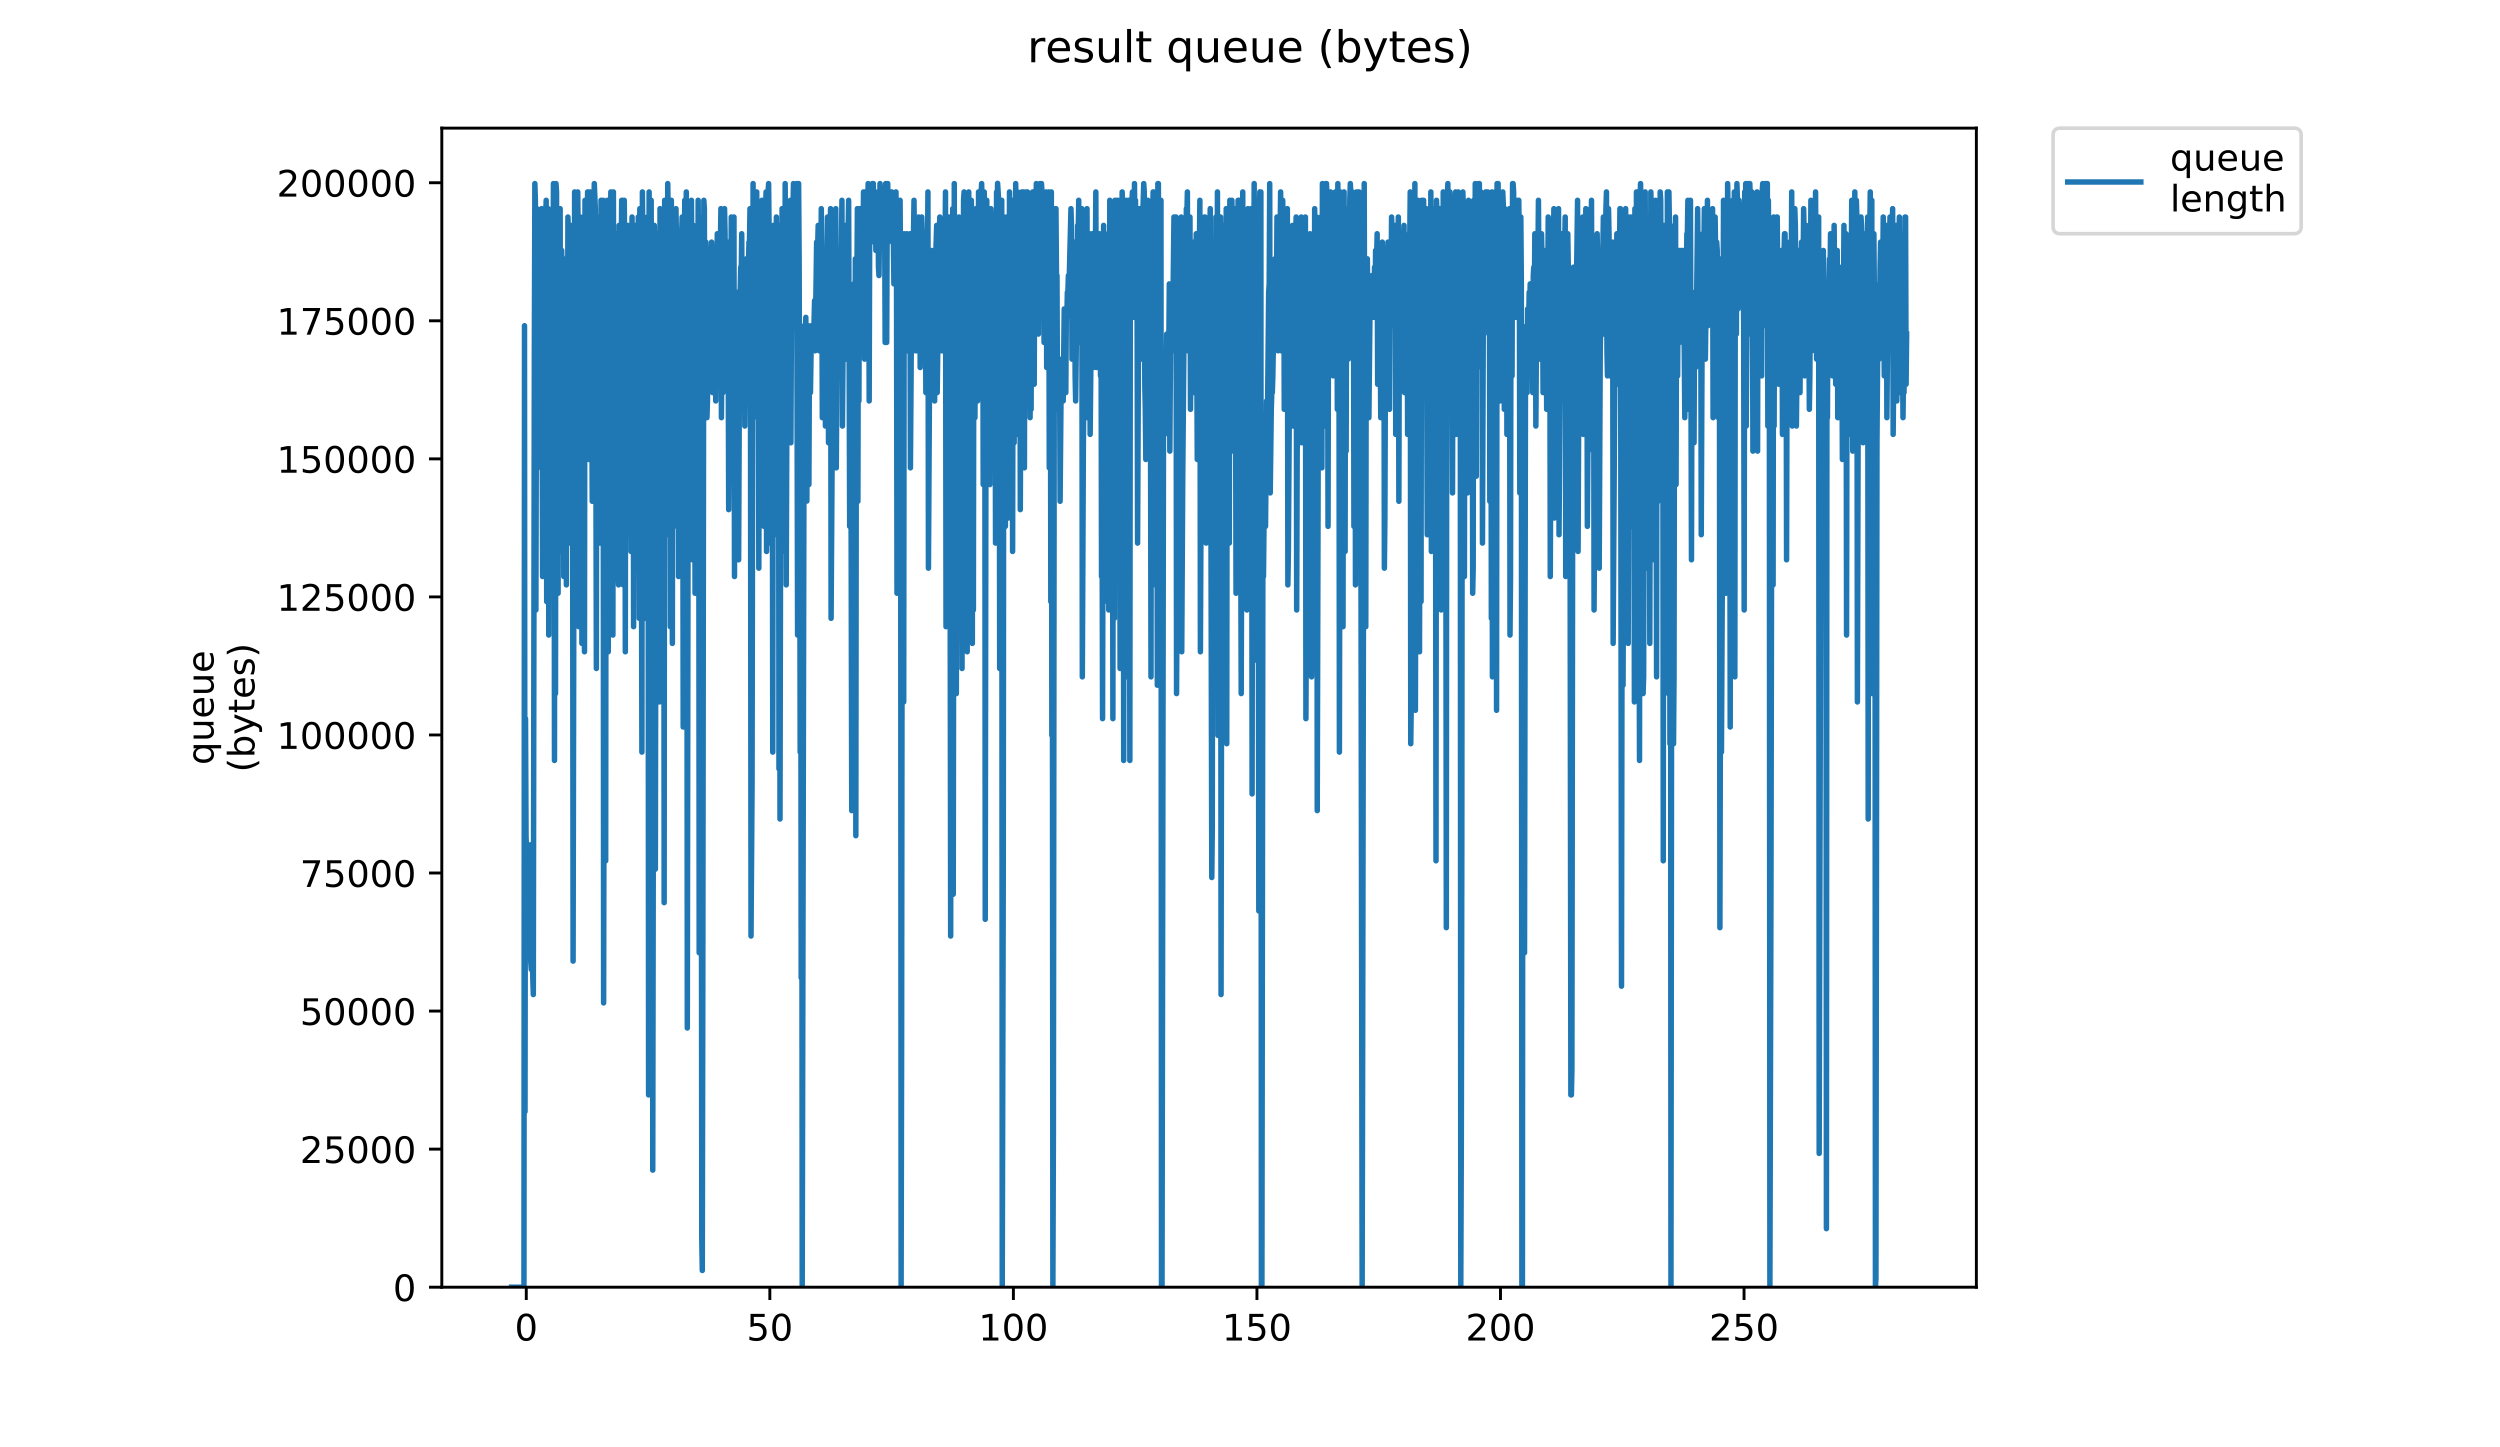 <?xml version="1.0" encoding="utf-8" standalone="no"?>
<!DOCTYPE svg PUBLIC "-//W3C//DTD SVG 1.1//EN"
  "http://www.w3.org/Graphics/SVG/1.1/DTD/svg11.dtd">
<!-- Created with matplotlib (https://matplotlib.org/) -->
<svg height="396pt" version="1.1" viewBox="0 0 684 396" width="684pt" xmlns="http://www.w3.org/2000/svg" xmlns:xlink="http://www.w3.org/1999/xlink">
 <defs>
  <style type="text/css">
*{stroke-linecap:butt;stroke-linejoin:round;}
  </style>
 </defs>
 <g id="figure_1">
  <g id="patch_1">
   <path d="M 0 396 
L 684 396 
L 684 0 
L 0 0 
z
" style="fill:#ffffff;"/>
  </g>
  <g id="axes_1">
   <g id="patch_2">
    <path d="M 120.879 352.174 
L 540.734 352.174 
L 540.734 35.062 
L 120.879 35.062 
z
" style="fill:#ffffff;"/>
   </g>
   <g id="matplotlib.axis_1">
    <g id="xtick_1">
     <g id="line2d_1">
      <defs>
       <path d="M 0 0 
L 0 3.5 
" id="m64ba82ba5f" style="stroke:#000000;stroke-width:0.8;"/>
      </defs>
      <g>
       <use style="stroke:#000000;stroke-width:0.8;" x="143.991" xlink:href="#m64ba82ba5f" y="352.174"/>
      </g>
     </g>
     <g id="text_1">
      <!-- 0 -->
      <defs>
       <path d="M 31.781 66.406 
Q 24.172 66.406 20.328 58.906 
Q 16.5 51.422 16.5 36.375 
Q 16.5 21.391 20.328 13.891 
Q 24.172 6.391 31.781 6.391 
Q 39.453 6.391 43.281 13.891 
Q 47.125 21.391 47.125 36.375 
Q 47.125 51.422 43.281 58.906 
Q 39.453 66.406 31.781 66.406 
z
M 31.781 74.219 
Q 44.047 74.219 50.516 64.516 
Q 56.984 54.828 56.984 36.375 
Q 56.984 17.969 50.516 8.266 
Q 44.047 -1.422 31.781 -1.422 
Q 19.531 -1.422 13.062 8.266 
Q 6.594 17.969 6.594 36.375 
Q 6.594 54.828 13.062 64.516 
Q 19.531 74.219 31.781 74.219 
z
" id="DejaVuSans-48"/>
      </defs>
      <g transform="translate(140.81 366.773)scale(0.1 -0.1)">
       <use xlink:href="#DejaVuSans-48"/>
      </g>
     </g>
    </g>
    <g id="xtick_2">
     <g id="line2d_2">
      <g>
       <use style="stroke:#000000;stroke-width:0.8;" x="210.627" xlink:href="#m64ba82ba5f" y="352.174"/>
      </g>
     </g>
     <g id="text_2">
      <!-- 50 -->
      <defs>
       <path d="M 10.797 72.906 
L 49.516 72.906 
L 49.516 64.594 
L 19.828 64.594 
L 19.828 46.734 
Q 21.969 47.469 24.109 47.828 
Q 26.266 48.188 28.422 48.188 
Q 40.625 48.188 47.75 41.5 
Q 54.891 34.812 54.891 23.391 
Q 54.891 11.625 47.562 5.094 
Q 40.234 -1.422 26.906 -1.422 
Q 22.312 -1.422 17.547 -0.641 
Q 12.797 0.141 7.719 1.703 
L 7.719 11.625 
Q 12.109 9.234 16.797 8.062 
Q 21.484 6.891 26.703 6.891 
Q 35.156 6.891 40.078 11.328 
Q 45.016 15.766 45.016 23.391 
Q 45.016 31 40.078 35.438 
Q 35.156 39.891 26.703 39.891 
Q 22.75 39.891 18.812 39.016 
Q 14.891 38.141 10.797 36.281 
z
" id="DejaVuSans-53"/>
      </defs>
      <g transform="translate(204.265 366.773)scale(0.1 -0.1)">
       <use xlink:href="#DejaVuSans-53"/>
       <use x="63.623" xlink:href="#DejaVuSans-48"/>
      </g>
     </g>
    </g>
    <g id="xtick_3">
     <g id="line2d_3">
      <g>
       <use style="stroke:#000000;stroke-width:0.8;" x="277.263" xlink:href="#m64ba82ba5f" y="352.174"/>
      </g>
     </g>
     <g id="text_3">
      <!-- 100 -->
      <defs>
       <path d="M 12.406 8.297 
L 28.516 8.297 
L 28.516 63.922 
L 10.984 60.406 
L 10.984 69.391 
L 28.422 72.906 
L 38.281 72.906 
L 38.281 8.297 
L 54.391 8.297 
L 54.391 0 
L 12.406 0 
z
" id="DejaVuSans-49"/>
      </defs>
      <g transform="translate(267.719 366.773)scale(0.1 -0.1)">
       <use xlink:href="#DejaVuSans-49"/>
       <use x="63.623" xlink:href="#DejaVuSans-48"/>
       <use x="127.246" xlink:href="#DejaVuSans-48"/>
      </g>
     </g>
    </g>
    <g id="xtick_4">
     <g id="line2d_4">
      <g>
       <use style="stroke:#000000;stroke-width:0.8;" x="343.898" xlink:href="#m64ba82ba5f" y="352.174"/>
      </g>
     </g>
     <g id="text_4">
      <!-- 150 -->
      <g transform="translate(334.355 366.773)scale(0.1 -0.1)">
       <use xlink:href="#DejaVuSans-49"/>
       <use x="63.623" xlink:href="#DejaVuSans-53"/>
       <use x="127.246" xlink:href="#DejaVuSans-48"/>
      </g>
     </g>
    </g>
    <g id="xtick_5">
     <g id="line2d_5">
      <g>
       <use style="stroke:#000000;stroke-width:0.8;" x="410.534" xlink:href="#m64ba82ba5f" y="352.174"/>
      </g>
     </g>
     <g id="text_5">
      <!-- 200 -->
      <defs>
       <path d="M 19.188 8.297 
L 53.609 8.297 
L 53.609 0 
L 7.328 0 
L 7.328 8.297 
Q 12.938 14.109 22.625 23.891 
Q 32.328 33.688 34.812 36.531 
Q 39.547 41.844 41.422 45.531 
Q 43.312 49.219 43.312 52.781 
Q 43.312 58.594 39.234 62.25 
Q 35.156 65.922 28.609 65.922 
Q 23.969 65.922 18.812 64.312 
Q 13.672 62.703 7.812 59.422 
L 7.812 69.391 
Q 13.766 71.781 18.938 73 
Q 24.125 74.219 28.422 74.219 
Q 39.75 74.219 46.484 68.547 
Q 53.219 62.891 53.219 53.422 
Q 53.219 48.922 51.531 44.891 
Q 49.859 40.875 45.406 35.406 
Q 44.188 33.984 37.641 27.219 
Q 31.109 20.453 19.188 8.297 
z
" id="DejaVuSans-50"/>
      </defs>
      <g transform="translate(400.99 366.773)scale(0.1 -0.1)">
       <use xlink:href="#DejaVuSans-50"/>
       <use x="63.623" xlink:href="#DejaVuSans-48"/>
       <use x="127.246" xlink:href="#DejaVuSans-48"/>
      </g>
     </g>
    </g>
    <g id="xtick_6">
     <g id="line2d_6">
      <g>
       <use style="stroke:#000000;stroke-width:0.8;" x="477.17" xlink:href="#m64ba82ba5f" y="352.174"/>
      </g>
     </g>
     <g id="text_6">
      <!-- 250 -->
      <g transform="translate(467.626 366.773)scale(0.1 -0.1)">
       <use xlink:href="#DejaVuSans-50"/>
       <use x="63.623" xlink:href="#DejaVuSans-53"/>
       <use x="127.246" xlink:href="#DejaVuSans-48"/>
      </g>
     </g>
    </g>
   </g>
   <g id="matplotlib.axis_2">
    <g id="ytick_1">
     <g id="line2d_7">
      <defs>
       <path d="M 0 0 
L -3.5 0 
" id="m7e429190d4" style="stroke:#000000;stroke-width:0.8;"/>
      </defs>
      <g>
       <use style="stroke:#000000;stroke-width:0.8;" x="120.879" xlink:href="#m7e429190d4" y="352.174"/>
      </g>
     </g>
     <g id="text_7">
      <!-- 0 -->
      <g transform="translate(107.516 355.973)scale(0.1 -0.1)">
       <use xlink:href="#DejaVuSans-48"/>
      </g>
     </g>
    </g>
    <g id="ytick_2">
     <g id="line2d_8">
      <g>
       <use style="stroke:#000000;stroke-width:0.8;" x="120.879" xlink:href="#m7e429190d4" y="314.402"/>
      </g>
     </g>
     <g id="text_8">
      <!-- 25000 -->
      <g transform="translate(82.066 318.201)scale(0.1 -0.1)">
       <use xlink:href="#DejaVuSans-50"/>
       <use x="63.623" xlink:href="#DejaVuSans-53"/>
       <use x="127.246" xlink:href="#DejaVuSans-48"/>
       <use x="190.869" xlink:href="#DejaVuSans-48"/>
       <use x="254.492" xlink:href="#DejaVuSans-48"/>
      </g>
     </g>
    </g>
    <g id="ytick_3">
     <g id="line2d_9">
      <g>
       <use style="stroke:#000000;stroke-width:0.8;" x="120.879" xlink:href="#m7e429190d4" y="276.63"/>
      </g>
     </g>
     <g id="text_9">
      <!-- 50000 -->
      <g transform="translate(82.066 280.429)scale(0.1 -0.1)">
       <use xlink:href="#DejaVuSans-53"/>
       <use x="63.623" xlink:href="#DejaVuSans-48"/>
       <use x="127.246" xlink:href="#DejaVuSans-48"/>
       <use x="190.869" xlink:href="#DejaVuSans-48"/>
       <use x="254.492" xlink:href="#DejaVuSans-48"/>
      </g>
     </g>
    </g>
    <g id="ytick_4">
     <g id="line2d_10">
      <g>
       <use style="stroke:#000000;stroke-width:0.8;" x="120.879" xlink:href="#m7e429190d4" y="238.858"/>
      </g>
     </g>
     <g id="text_10">
      <!-- 75000 -->
      <defs>
       <path d="M 8.203 72.906 
L 55.078 72.906 
L 55.078 68.703 
L 28.609 0 
L 18.312 0 
L 43.219 64.594 
L 8.203 64.594 
z
" id="DejaVuSans-55"/>
      </defs>
      <g transform="translate(82.066 242.657)scale(0.1 -0.1)">
       <use xlink:href="#DejaVuSans-55"/>
       <use x="63.623" xlink:href="#DejaVuSans-53"/>
       <use x="127.246" xlink:href="#DejaVuSans-48"/>
       <use x="190.869" xlink:href="#DejaVuSans-48"/>
       <use x="254.492" xlink:href="#DejaVuSans-48"/>
      </g>
     </g>
    </g>
    <g id="ytick_5">
     <g id="line2d_11">
      <g>
       <use style="stroke:#000000;stroke-width:0.8;" x="120.879" xlink:href="#m7e429190d4" y="201.086"/>
      </g>
     </g>
     <g id="text_11">
      <!-- 100000 -->
      <g transform="translate(75.704 204.885)scale(0.1 -0.1)">
       <use xlink:href="#DejaVuSans-49"/>
       <use x="63.623" xlink:href="#DejaVuSans-48"/>
       <use x="127.246" xlink:href="#DejaVuSans-48"/>
       <use x="190.869" xlink:href="#DejaVuSans-48"/>
       <use x="254.492" xlink:href="#DejaVuSans-48"/>
       <use x="318.115" xlink:href="#DejaVuSans-48"/>
      </g>
     </g>
    </g>
    <g id="ytick_6">
     <g id="line2d_12">
      <g>
       <use style="stroke:#000000;stroke-width:0.8;" x="120.879" xlink:href="#m7e429190d4" y="163.313"/>
      </g>
     </g>
     <g id="text_12">
      <!-- 125000 -->
      <g transform="translate(75.704 167.113)scale(0.1 -0.1)">
       <use xlink:href="#DejaVuSans-49"/>
       <use x="63.623" xlink:href="#DejaVuSans-50"/>
       <use x="127.246" xlink:href="#DejaVuSans-53"/>
       <use x="190.869" xlink:href="#DejaVuSans-48"/>
       <use x="254.492" xlink:href="#DejaVuSans-48"/>
       <use x="318.115" xlink:href="#DejaVuSans-48"/>
      </g>
     </g>
    </g>
    <g id="ytick_7">
     <g id="line2d_13">
      <g>
       <use style="stroke:#000000;stroke-width:0.8;" x="120.879" xlink:href="#m7e429190d4" y="125.541"/>
      </g>
     </g>
     <g id="text_13">
      <!-- 150000 -->
      <g transform="translate(75.704 129.34)scale(0.1 -0.1)">
       <use xlink:href="#DejaVuSans-49"/>
       <use x="63.623" xlink:href="#DejaVuSans-53"/>
       <use x="127.246" xlink:href="#DejaVuSans-48"/>
       <use x="190.869" xlink:href="#DejaVuSans-48"/>
       <use x="254.492" xlink:href="#DejaVuSans-48"/>
       <use x="318.115" xlink:href="#DejaVuSans-48"/>
      </g>
     </g>
    </g>
    <g id="ytick_8">
     <g id="line2d_14">
      <g>
       <use style="stroke:#000000;stroke-width:0.8;" x="120.879" xlink:href="#m7e429190d4" y="87.769"/>
      </g>
     </g>
     <g id="text_14">
      <!-- 175000 -->
      <g transform="translate(75.704 91.568)scale(0.1 -0.1)">
       <use xlink:href="#DejaVuSans-49"/>
       <use x="63.623" xlink:href="#DejaVuSans-55"/>
       <use x="127.246" xlink:href="#DejaVuSans-53"/>
       <use x="190.869" xlink:href="#DejaVuSans-48"/>
       <use x="254.492" xlink:href="#DejaVuSans-48"/>
       <use x="318.115" xlink:href="#DejaVuSans-48"/>
      </g>
     </g>
    </g>
    <g id="ytick_9">
     <g id="line2d_15">
      <g>
       <use style="stroke:#000000;stroke-width:0.8;" x="120.879" xlink:href="#m7e429190d4" y="49.997"/>
      </g>
     </g>
     <g id="text_15">
      <!-- 200000 -->
      <g transform="translate(75.704 53.796)scale(0.1 -0.1)">
       <use xlink:href="#DejaVuSans-50"/>
       <use x="63.623" xlink:href="#DejaVuSans-48"/>
       <use x="127.246" xlink:href="#DejaVuSans-48"/>
       <use x="190.869" xlink:href="#DejaVuSans-48"/>
       <use x="254.492" xlink:href="#DejaVuSans-48"/>
       <use x="318.115" xlink:href="#DejaVuSans-48"/>
      </g>
     </g>
    </g>
    <g id="text_16">
     <!-- queue -->
     <defs>
      <path d="M 14.797 27.297 
Q 14.797 17.391 18.875 11.75 
Q 22.953 6.109 30.078 6.109 
Q 37.203 6.109 41.297 11.75 
Q 45.406 17.391 45.406 27.297 
Q 45.406 37.203 41.297 42.844 
Q 37.203 48.484 30.078 48.484 
Q 22.953 48.484 18.875 42.844 
Q 14.797 37.203 14.797 27.297 
z
M 45.406 8.203 
Q 42.578 3.328 38.25 0.953 
Q 33.938 -1.422 27.875 -1.422 
Q 17.969 -1.422 11.734 6.484 
Q 5.516 14.406 5.516 27.297 
Q 5.516 40.188 11.734 48.094 
Q 17.969 56 27.875 56 
Q 33.938 56 38.25 53.625 
Q 42.578 51.266 45.406 46.391 
L 45.406 54.688 
L 54.391 54.688 
L 54.391 -20.797 
L 45.406 -20.797 
z
" id="DejaVuSans-113"/>
      <path d="M 8.5 21.578 
L 8.5 54.688 
L 17.484 54.688 
L 17.484 21.922 
Q 17.484 14.156 20.5 10.266 
Q 23.531 6.391 29.594 6.391 
Q 36.859 6.391 41.078 11.031 
Q 45.312 15.672 45.312 23.688 
L 45.312 54.688 
L 54.297 54.688 
L 54.297 0 
L 45.312 0 
L 45.312 8.406 
Q 42.047 3.422 37.719 1 
Q 33.406 -1.422 27.688 -1.422 
Q 18.266 -1.422 13.375 4.438 
Q 8.5 10.297 8.5 21.578 
z
M 31.109 56 
z
" id="DejaVuSans-117"/>
      <path d="M 56.203 29.594 
L 56.203 25.203 
L 14.891 25.203 
Q 15.484 15.922 20.484 11.062 
Q 25.484 6.203 34.422 6.203 
Q 39.594 6.203 44.453 7.469 
Q 49.312 8.734 54.109 11.281 
L 54.109 2.781 
Q 49.266 0.734 44.188 -0.344 
Q 39.109 -1.422 33.891 -1.422 
Q 20.797 -1.422 13.156 6.188 
Q 5.516 13.812 5.516 26.812 
Q 5.516 40.234 12.766 48.109 
Q 20.016 56 32.328 56 
Q 43.359 56 49.781 48.891 
Q 56.203 41.797 56.203 29.594 
z
M 47.219 32.234 
Q 47.125 39.594 43.094 43.984 
Q 39.062 48.391 32.422 48.391 
Q 24.906 48.391 20.391 44.141 
Q 15.875 39.891 15.188 32.172 
z
" id="DejaVuSans-101"/>
     </defs>
     <g transform="translate(58.426 209.283)rotate(-90)scale(0.1 -0.1)">
      <use xlink:href="#DejaVuSans-113"/>
      <use x="63.477" xlink:href="#DejaVuSans-117"/>
      <use x="126.855" xlink:href="#DejaVuSans-101"/>
      <use x="188.379" xlink:href="#DejaVuSans-117"/>
      <use x="251.758" xlink:href="#DejaVuSans-101"/>
     </g>
     <!-- (bytes) -->
     <defs>
      <path d="M 31 75.875 
Q 24.469 64.656 21.281 53.656 
Q 18.109 42.672 18.109 31.391 
Q 18.109 20.125 21.312 9.062 
Q 24.516 -2 31 -13.188 
L 23.188 -13.188 
Q 15.875 -1.703 12.234 9.375 
Q 8.594 20.453 8.594 31.391 
Q 8.594 42.281 12.203 53.312 
Q 15.828 64.359 23.188 75.875 
z
" id="DejaVuSans-40"/>
      <path d="M 48.688 27.297 
Q 48.688 37.203 44.609 42.844 
Q 40.531 48.484 33.406 48.484 
Q 26.266 48.484 22.188 42.844 
Q 18.109 37.203 18.109 27.297 
Q 18.109 17.391 22.188 11.75 
Q 26.266 6.109 33.406 6.109 
Q 40.531 6.109 44.609 11.75 
Q 48.688 17.391 48.688 27.297 
z
M 18.109 46.391 
Q 20.953 51.266 25.266 53.625 
Q 29.594 56 35.594 56 
Q 45.562 56 51.781 48.094 
Q 58.016 40.188 58.016 27.297 
Q 58.016 14.406 51.781 6.484 
Q 45.562 -1.422 35.594 -1.422 
Q 29.594 -1.422 25.266 0.953 
Q 20.953 3.328 18.109 8.203 
L 18.109 0 
L 9.078 0 
L 9.078 75.984 
L 18.109 75.984 
z
" id="DejaVuSans-98"/>
      <path d="M 32.172 -5.078 
Q 28.375 -14.844 24.75 -17.812 
Q 21.141 -20.797 15.094 -20.797 
L 7.906 -20.797 
L 7.906 -13.281 
L 13.188 -13.281 
Q 16.891 -13.281 18.938 -11.516 
Q 21 -9.766 23.484 -3.219 
L 25.094 0.875 
L 2.984 54.688 
L 12.5 54.688 
L 29.594 11.922 
L 46.688 54.688 
L 56.203 54.688 
z
" id="DejaVuSans-121"/>
      <path d="M 18.312 70.219 
L 18.312 54.688 
L 36.812 54.688 
L 36.812 47.703 
L 18.312 47.703 
L 18.312 18.016 
Q 18.312 11.328 20.141 9.422 
Q 21.969 7.516 27.594 7.516 
L 36.812 7.516 
L 36.812 0 
L 27.594 0 
Q 17.188 0 13.234 3.875 
Q 9.281 7.766 9.281 18.016 
L 9.281 47.703 
L 2.688 47.703 
L 2.688 54.688 
L 9.281 54.688 
L 9.281 70.219 
z
" id="DejaVuSans-116"/>
      <path d="M 44.281 53.078 
L 44.281 44.578 
Q 40.484 46.531 36.375 47.5 
Q 32.281 48.484 27.875 48.484 
Q 21.188 48.484 17.844 46.438 
Q 14.5 44.391 14.5 40.281 
Q 14.5 37.156 16.891 35.375 
Q 19.281 33.594 26.516 31.984 
L 29.594 31.297 
Q 39.156 29.25 43.188 25.516 
Q 47.219 21.781 47.219 15.094 
Q 47.219 7.469 41.188 3.016 
Q 35.156 -1.422 24.609 -1.422 
Q 20.219 -1.422 15.453 -0.562 
Q 10.688 0.297 5.422 2 
L 5.422 11.281 
Q 10.406 8.688 15.234 7.391 
Q 20.062 6.109 24.812 6.109 
Q 31.156 6.109 34.562 8.281 
Q 37.984 10.453 37.984 14.406 
Q 37.984 18.062 35.516 20.016 
Q 33.062 21.969 24.703 23.781 
L 21.578 24.516 
Q 13.234 26.266 9.516 29.906 
Q 5.812 33.547 5.812 39.891 
Q 5.812 47.609 11.281 51.797 
Q 16.75 56 26.812 56 
Q 31.781 56 36.172 55.266 
Q 40.578 54.547 44.281 53.078 
z
" id="DejaVuSans-115"/>
      <path d="M 8.016 75.875 
L 15.828 75.875 
Q 23.141 64.359 26.781 53.312 
Q 30.422 42.281 30.422 31.391 
Q 30.422 20.453 26.781 9.375 
Q 23.141 -1.703 15.828 -13.188 
L 8.016 -13.188 
Q 14.5 -2 17.703 9.062 
Q 20.906 20.125 20.906 31.391 
Q 20.906 42.672 17.703 53.656 
Q 14.5 64.656 8.016 75.875 
z
" id="DejaVuSans-41"/>
     </defs>
     <g transform="translate(69.624 211.295)rotate(-90)scale(0.1 -0.1)">
      <use xlink:href="#DejaVuSans-40"/>
      <use x="39.014" xlink:href="#DejaVuSans-98"/>
      <use x="102.49" xlink:href="#DejaVuSans-121"/>
      <use x="161.67" xlink:href="#DejaVuSans-116"/>
      <use x="200.879" xlink:href="#DejaVuSans-101"/>
      <use x="262.402" xlink:href="#DejaVuSans-115"/>
      <use x="314.502" xlink:href="#DejaVuSans-41"/>
     </g>
    </g>
   </g>
   <g id="line2d_16">
    <path clip-path="url(#p9afe43c129)" d="M 139.963 352.174 
L 143.356 352.174 
L 143.503 89.114 
L 143.643 304.137 
L 143.783 196.625 
L 143.924 228.65 
L 144.064 233.225 
L 144.205 233.225 
L 144.347 230.938 
L 144.786 242.375 
L 144.926 240.088 
L 145.067 246.968 
L 145.207 262.962 
L 145.348 265.25 
L 145.49 262.962 
L 145.63 230.938 
L 145.771 267.537 
L 145.915 272.112 
L 146.196 95.976 
L 146.337 50.227 
L 146.476 54.801 
L 146.616 166.888 
L 146.898 57.089 
L 147.04 128.001 
L 147.323 89.114 
L 147.464 70.814 
L 147.605 73.101 
L 147.745 118.851 
L 147.887 95.976 
L 148.029 116.563 
L 148.17 57.089 
L 148.452 157.738 
L 148.733 59.376 
L 148.873 70.814 
L 149.013 141.726 
L 149.294 59.376 
L 149.434 54.801 
L 149.575 164.601 
L 149.857 77.676 
L 149.997 57.089 
L 150.138 173.751 
L 150.279 93.689 
L 150.419 91.401 
L 150.56 59.376 
L 150.988 134.863 
L 151.423 50.227 
L 151.564 57.089 
L 151.704 208.063 
L 151.844 68.526 
L 151.985 189.763 
L 152.125 50.227 
L 152.268 52.514 
L 152.411 130.288 
L 152.551 59.376 
L 152.692 162.313 
L 152.834 77.676 
L 152.975 61.664 
L 153.115 150.876 
L 153.256 57.089 
L 153.397 137.151 
L 153.679 68.526 
L 153.826 77.676 
L 153.967 118.851 
L 154.106 77.676 
L 154.247 157.738 
L 154.388 84.518 
L 154.529 105.126 
L 154.674 93.689 
L 154.818 70.814 
L 154.959 160.026 
L 155.1 73.101 
L 155.24 116.563 
L 155.38 59.376 
L 155.521 63.951 
L 155.664 141.726 
L 155.806 63.951 
L 155.947 148.588 
L 156.235 89.114 
L 156.376 132.576 
L 156.517 61.664 
L 156.657 123.426 
L 156.797 262.962 
L 157.219 52.514 
L 157.36 144.013 
L 157.502 139.438 
L 157.646 75.389 
L 157.793 84.518 
L 157.933 100.551 
L 158.074 52.514 
L 158.214 68.526 
L 158.354 171.463 
L 158.494 75.389 
L 158.638 139.438 
L 158.778 59.376 
L 158.924 109.701 
L 159.068 118.851 
L 159.21 176.038 
L 159.351 77.676 
L 159.492 89.114 
L 159.633 59.376 
L 159.773 89.114 
L 159.914 178.326 
L 160.054 54.801 
L 160.195 54.801 
L 160.336 123.426 
L 160.481 100.551 
L 160.622 107.414 
L 160.762 52.514 
L 160.903 52.514 
L 161.043 125.713 
L 161.466 52.514 
L 161.608 95.976 
L 161.749 68.526 
L 162.034 137.151 
L 162.176 57.089 
L 162.318 52.514 
L 162.458 63.951 
L 162.598 50.227 
L 162.88 57.089 
L 163.166 182.9 
L 163.306 61.664 
L 163.447 61.664 
L 163.589 59.376 
L 163.732 68.526 
L 163.872 123.426 
L 164.013 118.851 
L 164.157 148.588 
L 164.299 123.426 
L 164.442 54.801 
L 164.723 114.276 
L 164.865 63.951 
L 165.009 54.801 
L 165.149 274.4 
L 165.432 121.138 
L 165.713 235.513 
L 165.854 70.814 
L 165.994 162.313 
L 166.135 54.801 
L 166.277 86.826 
L 166.417 178.326 
L 166.558 73.101 
L 166.698 98.264 
L 167.124 52.514 
L 167.264 150.876 
L 167.404 63.951 
L 167.545 54.801 
L 167.687 173.751 
L 167.827 52.514 
L 167.973 123.426 
L 168.115 68.526 
L 168.396 84.518 
L 168.536 63.951 
L 168.817 107.414 
L 168.958 66.239 
L 169.099 155.451 
L 169.24 160.026 
L 169.384 61.664 
L 169.524 89.114 
L 169.669 77.676 
L 169.809 84.518 
L 170.095 54.801 
L 170.236 68.526 
L 170.379 54.801 
L 170.52 160.026 
L 170.66 61.664 
L 170.803 54.801 
L 170.945 77.676 
L 171.087 178.326 
L 171.229 61.664 
L 171.512 95.976 
L 171.652 89.114 
L 171.795 61.664 
L 172.22 146.301 
L 172.362 82.251 
L 172.503 82.251 
L 172.646 150.876 
L 172.786 128.001 
L 172.927 59.376 
L 173.068 114.276 
L 173.209 61.664 
L 173.351 171.463 
L 173.497 68.526 
L 173.639 77.676 
L 173.782 98.264 
L 173.924 61.664 
L 174.064 155.451 
L 174.204 68.526 
L 174.348 125.713 
L 174.491 111.989 
L 174.63 59.376 
L 174.913 169.176 
L 175.055 57.089 
L 175.197 157.738 
L 175.338 73.101 
L 175.621 205.775 
L 175.761 52.514 
L 175.902 70.814 
L 176.043 73.101 
L 176.185 59.376 
L 176.469 169.176 
L 176.751 66.239 
L 176.891 166.888 
L 177.173 59.376 
L 177.313 105.126 
L 177.454 299.571 
L 177.596 52.514 
L 177.737 134.863 
L 177.88 148.588 
L 178.162 54.801 
L 178.307 148.588 
L 178.45 66.239 
L 178.591 320.149 
L 179.016 61.664 
L 179.163 68.526 
L 179.305 237.8 
L 179.588 70.814 
L 179.729 63.951 
L 179.872 82.251 
L 180.013 121.138 
L 180.156 63.951 
L 180.296 105.126 
L 180.44 192.05 
L 180.581 57.089 
L 180.865 164.601 
L 181.147 63.951 
L 181.288 93.689 
L 181.429 59.376 
L 181.57 57.089 
L 181.711 246.968 
L 181.851 54.801 
L 181.993 66.239 
L 182.273 146.301 
L 182.413 134.863 
L 182.693 50.227 
L 182.834 59.376 
L 182.975 86.826 
L 183.115 54.801 
L 183.255 89.114 
L 183.395 171.463 
L 183.535 59.376 
L 183.676 54.801 
L 183.957 176.038 
L 184.097 61.664 
L 184.242 75.389 
L 184.383 125.713 
L 184.664 77.676 
L 184.805 91.401 
L 184.946 57.089 
L 185.086 66.239 
L 185.227 144.013 
L 185.511 66.239 
L 185.652 157.738 
L 185.793 68.526 
L 185.936 102.839 
L 186.076 70.814 
L 186.217 73.101 
L 186.357 150.876 
L 186.498 63.951 
L 186.638 59.376 
L 186.778 91.401 
L 186.918 198.913 
L 187.201 86.826 
L 187.341 54.801 
L 187.625 164.601 
L 187.765 52.514 
L 187.905 93.689 
L 188.047 281.262 
L 188.331 86.826 
L 188.475 93.689 
L 188.756 66.239 
L 189.038 66.239 
L 189.179 54.801 
L 189.319 75.389 
L 189.46 153.163 
L 189.601 77.676 
L 189.745 61.664 
L 189.887 89.114 
L 190.03 86.826 
L 190.17 162.313 
L 190.451 89.114 
L 190.591 93.689 
L 190.732 61.664 
L 190.872 137.151 
L 191.012 54.801 
L 191.154 75.389 
L 191.295 260.675 
L 191.435 59.376 
L 191.576 176.038 
L 191.717 139.438 
L 191.858 155.451 
L 192 338.449 
L 192.146 347.599 
L 192.288 269.825 
L 192.57 54.801 
L 192.711 57.089 
L 192.851 111.989 
L 192.993 70.814 
L 193.133 66.239 
L 193.273 79.964 
L 193.418 114.276 
L 193.558 109.701 
L 193.699 95.976 
L 193.84 93.689 
L 194.271 68.526 
L 194.412 75.389 
L 194.694 66.239 
L 194.836 73.101 
L 194.976 107.414 
L 195.117 75.389 
L 195.26 75.389 
L 195.402 73.101 
L 195.544 89.114 
L 195.685 79.964 
L 195.825 109.701 
L 196.25 63.951 
L 196.391 73.101 
L 196.532 66.239 
L 196.675 89.114 
L 196.815 86.826 
L 197.238 57.089 
L 197.379 114.276 
L 197.521 95.976 
L 197.807 107.414 
L 197.948 59.376 
L 198.093 75.389 
L 198.235 57.089 
L 198.375 63.951 
L 198.516 98.264 
L 198.799 70.814 
L 198.943 66.239 
L 199.086 66.239 
L 199.226 91.401 
L 199.368 139.438 
L 199.65 95.976 
L 199.936 84.518 
L 200.078 59.376 
L 200.375 93.689 
L 200.52 86.826 
L 200.812 59.376 
L 200.954 157.738 
L 201.097 102.839 
L 201.665 79.964 
L 201.807 91.401 
L 201.948 84.518 
L 202.088 153.163 
L 202.369 86.826 
L 202.651 73.101 
L 202.794 75.389 
L 202.934 63.951 
L 203.074 95.976 
L 203.221 77.676 
L 203.361 91.401 
L 203.501 73.101 
L 203.642 86.826 
L 203.784 116.563 
L 204.209 70.814 
L 204.491 95.976 
L 204.775 73.101 
L 204.916 66.239 
L 205.056 66.239 
L 205.198 57.089 
L 205.339 109.701 
L 205.48 256.1 
L 205.762 214.925 
L 206.044 50.227 
L 206.186 114.276 
L 206.33 59.376 
L 206.473 111.989 
L 206.755 77.676 
L 206.897 84.518 
L 207.038 52.514 
L 207.184 111.989 
L 207.325 61.664 
L 207.472 84.518 
L 207.613 155.451 
L 207.897 61.664 
L 208.038 107.414 
L 208.179 109.701 
L 208.321 116.563 
L 208.463 54.801 
L 208.605 98.264 
L 208.746 61.664 
L 208.887 57.089 
L 209.027 144.013 
L 209.308 66.239 
L 209.589 52.514 
L 209.73 150.876 
L 210.15 52.514 
L 210.29 50.227 
L 210.43 63.951 
L 210.712 148.588 
L 210.855 111.724 
L 210.996 134.863 
L 211.14 118.851 
L 211.281 84.518 
L 211.423 205.775 
L 211.565 61.664 
L 211.705 144.013 
L 211.848 77.676 
L 211.991 70.814 
L 212.133 86.826 
L 212.277 84.518 
L 212.419 59.376 
L 212.56 146.301 
L 212.844 111.989 
L 212.985 61.664 
L 213.126 210.35 
L 213.267 79.964 
L 213.409 224.075 
L 213.692 82.251 
L 213.834 141.726 
L 213.975 57.089 
L 214.115 111.989 
L 214.257 68.526 
L 214.398 61.664 
L 214.539 77.676 
L 214.68 150.876 
L 214.824 50.227 
L 214.965 82.251 
L 215.11 160.026 
L 215.392 86.826 
L 215.534 89.114 
L 215.677 84.518 
L 215.819 89.114 
L 215.961 66.239 
L 216.103 84.518 
L 216.245 54.801 
L 216.387 121.138 
L 216.671 57.089 
L 216.812 54.801 
L 216.955 57.089 
L 217.098 50.227 
L 217.238 57.089 
L 217.379 89.114 
L 217.52 54.801 
L 217.66 57.089 
L 217.941 50.227 
L 218.222 173.751 
L 218.363 132.512 
L 218.503 50.227 
L 218.643 70.814 
L 218.784 118.851 
L 218.925 205.775 
L 219.065 128.001 
L 219.205 267.537 
L 219.346 155.451 
L 219.486 352.174 
L 220.046 89.114 
L 220.187 116.563 
L 220.328 91.401 
L 220.469 86.826 
L 220.75 137.087 
L 220.891 102.839 
L 221.032 100.551 
L 221.172 89.114 
L 221.315 132.576 
L 221.455 98.264 
L 221.597 100.551 
L 221.738 107.414 
L 222.02 89.114 
L 222.303 89.114 
L 222.444 93.689 
L 222.585 93.689 
L 222.869 82.251 
L 223.01 95.976 
L 223.431 66.239 
L 223.572 73.101 
L 223.856 61.664 
L 224.139 95.976 
L 224.28 75.389 
L 224.42 93.689 
L 224.705 57.089 
L 224.846 70.814 
L 224.987 114.276 
L 225.268 84.518 
L 225.409 75.389 
L 225.549 84.518 
L 225.69 73.101 
L 225.834 116.563 
L 226.398 59.376 
L 226.54 70.814 
L 226.68 121.138 
L 226.962 77.676 
L 227.244 57.089 
L 227.386 169.176 
L 227.666 125.713 
L 228.089 77.676 
L 228.377 61.664 
L 228.52 70.814 
L 228.664 57.089 
L 228.806 128.001 
L 229.087 84.518 
L 229.228 84.518 
L 229.368 70.814 
L 229.509 68.526 
L 229.65 100.551 
L 230.073 77.676 
L 230.355 54.801 
L 230.495 116.563 
L 230.776 79.964 
L 230.917 79.964 
L 231.057 75.389 
L 231.2 61.664 
L 231.481 98.264 
L 232.187 54.801 
L 232.471 144.013 
L 232.611 84.518 
L 232.751 89.114 
L 233.031 221.788 
L 233.311 93.689 
L 233.454 137.151 
L 233.594 77.676 
L 233.737 130.288 
L 233.878 123.426 
L 234.017 70.814 
L 234.157 228.65 
L 234.297 100.551 
L 234.58 57.089 
L 234.72 137.151 
L 234.86 68.526 
L 235 109.701 
L 235.141 57.089 
L 235.421 82.251 
L 235.561 57.089 
L 235.701 57.089 
L 235.983 79.964 
L 236.263 52.514 
L 236.404 54.801 
L 236.544 98.264 
L 236.685 52.514 
L 236.965 68.526 
L 237.105 52.514 
L 237.245 63.951 
L 237.525 50.227 
L 237.665 52.514 
L 237.808 109.701 
L 237.95 61.664 
L 238.233 52.514 
L 238.373 66.239 
L 238.654 50.227 
L 238.797 63.951 
L 238.937 50.227 
L 239.078 59.376 
L 239.36 52.514 
L 239.643 68.526 
L 239.783 54.801 
L 240.065 59.376 
L 240.205 52.514 
L 240.346 73.101 
L 240.487 75.389 
L 240.769 50.227 
L 241.19 57.089 
L 241.331 54.801 
L 241.471 59.376 
L 241.612 57.089 
L 241.895 61.664 
L 242.035 59.376 
L 242.176 93.689 
L 242.316 50.227 
L 242.456 50.227 
L 242.598 93.689 
L 242.739 57.089 
L 242.883 50.227 
L 243.024 66.239 
L 243.166 52.514 
L 243.306 54.801 
L 243.447 63.951 
L 243.588 52.514 
L 243.728 61.664 
L 243.869 61.664 
L 244.01 52.514 
L 244.151 57.089 
L 244.291 54.801 
L 244.572 77.676 
L 244.854 54.801 
L 244.995 57.089 
L 245.135 52.514 
L 245.276 68.526 
L 245.417 162.313 
L 245.558 63.951 
L 245.701 54.801 
L 245.843 73.101 
L 245.983 114.276 
L 246.123 109.701 
L 246.264 54.801 
L 246.405 77.676 
L 246.546 352.174 
L 246.686 283.55 
L 246.827 148.588 
L 246.967 187.475 
L 247.11 144.013 
L 247.252 192.05 
L 247.392 63.951 
L 247.535 95.976 
L 247.676 66.239 
L 247.956 73.101 
L 248.098 63.951 
L 248.244 95.976 
L 248.385 86.826 
L 248.526 89.114 
L 248.948 63.951 
L 249.088 128.001 
L 249.369 89.114 
L 249.509 84.518 
L 249.65 70.814 
L 249.791 73.101 
L 250.071 54.801 
L 250.496 95.976 
L 250.638 75.389 
L 250.779 95.976 
L 250.92 82.251 
L 251.062 82.251 
L 251.343 59.376 
L 251.483 70.814 
L 251.623 66.239 
L 251.764 100.551 
L 251.905 84.518 
L 252.045 82.251 
L 252.187 59.376 
L 252.329 63.951 
L 252.47 63.951 
L 252.751 91.401 
L 252.892 86.826 
L 253.032 73.101 
L 253.173 77.676 
L 253.314 107.414 
L 253.455 79.964 
L 253.598 82.251 
L 253.739 73.101 
L 253.879 52.514 
L 254.02 155.451 
L 254.442 82.251 
L 254.583 82.251 
L 254.724 70.814 
L 254.865 68.526 
L 255.005 86.826 
L 255.145 86.826 
L 255.286 89.114 
L 255.426 77.676 
L 255.567 79.964 
L 255.708 109.701 
L 255.99 70.814 
L 256.273 61.664 
L 256.417 107.414 
L 256.988 63.951 
L 257.13 59.376 
L 257.271 82.251 
L 257.412 82.251 
L 257.553 95.976 
L 257.834 63.951 
L 257.975 95.976 
L 258.116 93.689 
L 258.4 70.814 
L 258.542 68.526 
L 258.686 52.514 
L 258.83 171.463 
L 259.113 111.989 
L 259.255 102.839 
L 259.679 59.376 
L 259.82 61.664 
L 260.103 256.1 
L 260.385 61.664 
L 260.527 166.888 
L 260.667 57.089 
L 260.808 244.663 
L 261.089 50.227 
L 261.229 173.751 
L 261.371 109.701 
L 261.511 100.551 
L 261.652 189.763 
L 261.934 79.964 
L 262.074 107.414 
L 262.214 66.239 
L 262.354 59.376 
L 262.496 162.313 
L 262.639 102.839 
L 262.784 107.414 
L 262.924 132.576 
L 263.065 93.689 
L 263.211 182.9 
L 263.351 59.376 
L 263.492 86.826 
L 263.634 54.801 
L 263.774 52.514 
L 263.914 70.814 
L 264.055 150.876 
L 264.196 93.689 
L 264.341 98.264 
L 264.483 75.389 
L 264.624 178.326 
L 264.764 102.839 
L 264.905 134.863 
L 265.045 52.514 
L 265.186 150.876 
L 265.327 121.138 
L 265.467 146.301 
L 265.607 128.001 
L 265.749 54.801 
L 265.891 61.664 
L 266.032 176.038 
L 266.172 63.951 
L 266.317 166.888 
L 266.461 63.951 
L 266.745 114.276 
L 267.027 57.089 
L 267.167 84.518 
L 267.308 89.114 
L 267.449 109.701 
L 267.589 105.126 
L 267.73 52.514 
L 267.87 52.514 
L 268.012 54.801 
L 268.153 54.801 
L 268.294 95.976 
L 268.439 52.514 
L 268.579 50.227 
L 268.719 57.089 
L 268.859 57.089 
L 268.999 132.576 
L 269.139 116.563 
L 269.279 52.514 
L 269.419 59.376 
L 269.56 251.525 
L 269.841 61.664 
L 269.982 54.801 
L 270.263 130.288 
L 270.403 59.376 
L 270.683 105.126 
L 270.824 132.576 
L 270.966 61.664 
L 271.106 57.089 
L 271.25 61.664 
L 271.391 75.389 
L 271.531 118.851 
L 271.672 59.376 
L 271.813 109.701 
L 272.094 59.376 
L 272.235 79.964 
L 272.377 148.588 
L 272.661 52.514 
L 272.803 57.089 
L 272.944 50.163 
L 273.228 54.801 
L 273.368 61.664 
L 273.511 182.9 
L 273.651 82.188 
L 273.934 54.801 
L 274.074 54.801 
L 274.215 352.174 
L 274.5 235.513 
L 274.641 59.376 
L 274.783 68.526 
L 274.93 89.114 
L 275.074 144.013 
L 275.356 59.376 
L 275.637 137.151 
L 275.777 125.713 
L 275.918 141.726 
L 276.201 52.514 
L 276.484 114.276 
L 276.907 54.801 
L 277.047 150.876 
L 277.189 75.389 
L 277.33 91.401 
L 277.47 121.138 
L 277.611 61.664 
L 277.752 89.114 
L 277.892 50.227 
L 278.032 89.114 
L 278.172 73.101 
L 278.313 118.851 
L 278.453 52.514 
L 278.593 54.801 
L 278.734 98.264 
L 278.874 86.826 
L 279.014 59.376 
L 279.154 139.438 
L 279.435 59.376 
L 279.576 52.514 
L 279.718 57.089 
L 279.858 52.514 
L 279.999 54.801 
L 280.14 52.514 
L 280.281 128.001 
L 280.421 57.089 
L 280.562 73.101 
L 280.703 70.814 
L 280.844 52.514 
L 280.985 73.101 
L 281.126 52.514 
L 281.408 68.526 
L 281.552 93.689 
L 281.692 89.114 
L 281.833 114.276 
L 281.973 54.801 
L 282.113 111.989 
L 282.254 63.951 
L 282.395 75.389 
L 282.535 52.514 
L 282.675 52.514 
L 282.819 98.264 
L 282.96 105.126 
L 283.102 66.239 
L 283.249 66.239 
L 283.539 50.227 
L 283.821 61.664 
L 283.962 59.376 
L 284.103 91.401 
L 284.244 54.801 
L 284.385 54.801 
L 284.525 50.227 
L 284.806 63.951 
L 284.947 50.227 
L 285.088 52.514 
L 285.229 73.101 
L 285.37 52.514 
L 285.513 66.239 
L 285.656 93.689 
L 286.089 54.801 
L 286.23 52.514 
L 286.37 100.551 
L 286.511 63.951 
L 286.792 98.264 
L 286.937 52.514 
L 287.08 128.001 
L 287.36 63.951 
L 287.501 164.601 
L 287.643 52.514 
L 287.784 201.2 
L 287.925 150.876 
L 288.066 352.174 
L 288.208 310.999 
L 288.489 59.376 
L 288.629 66.239 
L 288.77 57.089 
L 288.911 57.089 
L 289.052 75.389 
L 289.193 75.389 
L 289.335 111.989 
L 289.616 98.264 
L 289.758 107.414 
L 289.899 98.264 
L 290.042 137.151 
L 290.325 105.126 
L 290.607 100.551 
L 290.747 100.551 
L 290.89 109.701 
L 291.175 84.518 
L 291.32 93.689 
L 291.465 89.114 
L 291.606 107.414 
L 291.747 84.518 
L 291.888 86.826 
L 292.029 79.964 
L 292.17 79.964 
L 292.311 75.389 
L 292.452 79.964 
L 292.732 68.526 
L 293.014 57.089 
L 293.156 61.664 
L 293.299 98.264 
L 293.445 98.264 
L 293.732 70.814 
L 294.015 66.239 
L 294.155 102.839 
L 294.295 109.701 
L 294.855 61.664 
L 294.995 63.951 
L 295.136 54.801 
L 295.277 93.689 
L 295.417 91.401 
L 295.698 73.101 
L 295.841 86.826 
L 295.983 57.089 
L 296.124 185.188 
L 296.41 121.138 
L 296.973 68.526 
L 297.116 70.814 
L 297.258 66.239 
L 297.402 57.089 
L 297.542 114.276 
L 297.684 86.826 
L 297.827 82.251 
L 298.125 63.951 
L 298.265 118.851 
L 298.83 63.951 
L 298.973 66.239 
L 299.114 100.551 
L 299.256 98.264 
L 299.536 70.814 
L 299.678 73.101 
L 299.819 52.514 
L 299.961 100.551 
L 300.247 95.976 
L 300.533 66.239 
L 300.673 68.526 
L 300.814 63.951 
L 301.096 102.839 
L 301.236 79.964 
L 301.377 157.738 
L 301.518 134.863 
L 301.658 196.625 
L 301.947 61.664 
L 302.088 164.601 
L 302.368 73.101 
L 302.51 146.301 
L 302.651 128.001 
L 302.792 68.526 
L 302.935 68.526 
L 303.075 98.264 
L 303.216 63.951 
L 303.357 166.888 
L 303.639 54.801 
L 303.78 128.001 
L 304.062 95.976 
L 304.203 57.089 
L 304.344 95.976 
L 304.485 196.625 
L 304.625 57.089 
L 304.765 70.814 
L 304.906 169.176 
L 305.047 54.801 
L 305.188 82.251 
L 305.328 59.376 
L 305.469 54.801 
L 305.61 66.239 
L 305.752 157.738 
L 305.895 54.801 
L 306.036 61.664 
L 306.317 93.689 
L 306.457 182.9 
L 306.737 68.526 
L 306.88 91.401 
L 307.02 52.514 
L 307.161 57.089 
L 307.301 77.676 
L 307.442 208.063 
L 307.585 54.801 
L 307.725 61.664 
L 307.865 109.701 
L 308.145 54.801 
L 308.286 79.964 
L 308.426 185.188 
L 308.566 61.664 
L 308.706 59.376 
L 308.846 54.801 
L 308.986 95.976 
L 309.126 208.063 
L 309.267 66.239 
L 309.407 68.526 
L 309.55 79.964 
L 309.693 54.801 
L 309.833 52.514 
L 310.114 86.826 
L 310.254 79.964 
L 310.394 50.227 
L 310.534 68.526 
L 310.674 54.801 
L 310.815 86.826 
L 310.955 73.101 
L 311.099 79.964 
L 311.239 148.588 
L 311.659 57.089 
L 311.939 91.401 
L 312.079 57.089 
L 312.506 98.264 
L 312.647 59.376 
L 312.93 50.227 
L 313.072 52.514 
L 313.215 105.126 
L 313.355 111.989 
L 313.496 125.713 
L 313.777 54.801 
L 313.918 118.851 
L 314.059 54.801 
L 314.199 59.376 
L 314.34 79.964 
L 314.486 118.851 
L 314.63 91.401 
L 314.772 109.701 
L 314.913 185.188 
L 315.054 61.664 
L 315.195 109.701 
L 315.343 61.664 
L 315.491 52.514 
L 315.638 52.514 
L 315.787 132.576 
L 315.937 111.989 
L 316.081 160.026 
L 316.221 75.389 
L 316.362 114.276 
L 316.505 98.264 
L 316.646 187.475 
L 316.789 50.227 
L 316.931 50.227 
L 317.217 121.138 
L 317.358 105.126 
L 317.501 123.426 
L 317.642 54.801 
L 317.783 352.174 
L 317.93 352.174 
L 318.359 100.551 
L 318.641 118.851 
L 318.781 111.989 
L 318.924 116.563 
L 319.211 91.401 
L 319.356 107.414 
L 319.5 102.839 
L 319.641 93.689 
L 319.782 95.976 
L 319.924 77.676 
L 320.065 123.426 
L 320.347 79.964 
L 320.489 86.826 
L 320.63 84.518 
L 320.771 95.976 
L 321.194 59.376 
L 321.336 61.664 
L 321.479 68.526 
L 321.619 59.376 
L 321.761 59.376 
L 321.902 189.763 
L 322.325 102.839 
L 322.466 98.264 
L 322.607 86.826 
L 322.749 86.826 
L 322.89 89.114 
L 323.18 59.376 
L 323.32 178.326 
L 323.6 130.288 
L 323.881 98.264 
L 324.021 77.676 
L 324.161 77.676 
L 324.302 70.814 
L 324.444 84.518 
L 324.584 57.089 
L 324.724 59.376 
L 324.865 52.514 
L 325.005 95.976 
L 325.286 66.239 
L 325.431 77.676 
L 325.574 59.376 
L 325.716 111.989 
L 326.147 68.526 
L 326.289 68.526 
L 326.431 70.814 
L 326.574 66.239 
L 326.717 107.414 
L 327.005 79.964 
L 327.147 82.251 
L 327.288 63.951 
L 327.573 125.713 
L 327.857 84.518 
L 328 68.526 
L 328.141 68.526 
L 328.284 54.801 
L 328.427 178.326 
L 328.712 114.276 
L 328.996 89.114 
L 329.137 86.826 
L 329.421 68.526 
L 329.561 59.376 
L 329.704 59.376 
L 329.988 148.588 
L 330.274 123.426 
L 330.697 70.814 
L 330.838 70.549 
L 331.12 57.089 
L 331.542 240.088 
L 331.684 226.363 
L 331.824 79.964 
L 331.964 102.839 
L 332.105 66.239 
L 332.386 132.576 
L 332.67 59.376 
L 332.81 137.151 
L 333.092 52.514 
L 333.233 201.2 
L 333.374 100.551 
L 333.517 125.713 
L 333.658 70.814 
L 333.799 123.426 
L 333.942 59.376 
L 334.083 272.112 
L 334.365 91.401 
L 334.505 61.664 
L 334.645 130.288 
L 334.786 86.826 
L 334.926 164.601 
L 335.068 105.126 
L 335.209 107.414 
L 335.352 105.126 
L 335.495 57.089 
L 335.637 203.488 
L 335.778 73.101 
L 336.058 98.264 
L 336.198 59.376 
L 336.341 148.588 
L 336.482 54.801 
L 336.763 111.989 
L 337.045 54.801 
L 337.187 82.251 
L 337.327 82.251 
L 337.469 123.426 
L 337.755 57.089 
L 337.896 66.239 
L 338.037 100.551 
L 338.177 162.313 
L 338.318 75.389 
L 338.459 84.518 
L 338.742 54.801 
L 338.885 54.801 
L 339.03 66.239 
L 339.172 54.801 
L 339.594 189.763 
L 340.018 52.514 
L 340.161 141.726 
L 340.303 137.151 
L 340.445 68.526 
L 340.588 148.588 
L 340.729 70.814 
L 341.155 166.888 
L 341.297 132.576 
L 341.44 57.089 
L 341.581 134.863 
L 341.722 111.989 
L 342.005 146.301 
L 342.289 57.089 
L 342.431 73.101 
L 342.574 217.213 
L 342.715 109.701 
L 342.999 86.826 
L 343.14 50.227 
L 343.28 180.613 
L 343.422 75.389 
L 343.565 169.176 
L 343.705 68.526 
L 343.987 109.701 
L 344.129 54.801 
L 344.41 249.237 
L 344.55 59.376 
L 344.692 52.514 
L 344.834 57.089 
L 344.975 52.514 
L 345.117 352.174 
L 345.259 352.174 
L 345.544 134.863 
L 345.686 157.738 
L 346.109 116.563 
L 346.25 144.013 
L 346.535 109.701 
L 346.68 114.276 
L 346.821 109.701 
L 347.107 79.964 
L 347.251 77.676 
L 347.392 50.227 
L 347.534 134.863 
L 347.82 111.989 
L 347.963 107.414 
L 348.105 107.414 
L 348.247 102.839 
L 348.814 70.814 
L 348.955 75.389 
L 349.097 70.814 
L 349.238 82.251 
L 349.38 59.376 
L 349.528 68.526 
L 349.67 95.976 
L 349.811 91.401 
L 350.093 68.526 
L 350.235 63.951 
L 350.38 52.514 
L 350.521 95.976 
L 350.662 73.101 
L 350.804 70.814 
L 350.947 54.801 
L 351.089 61.664 
L 351.231 61.664 
L 351.372 111.989 
L 351.655 79.964 
L 351.797 84.518 
L 352.219 57.089 
L 352.36 160.026 
L 352.502 150.876 
L 352.786 107.414 
L 353.209 77.676 
L 353.35 73.101 
L 353.493 73.101 
L 353.634 61.664 
L 353.778 116.563 
L 353.918 91.401 
L 354.06 95.976 
L 354.203 63.951 
L 354.344 68.526 
L 354.628 59.376 
L 354.77 166.888 
L 354.911 123.426 
L 355.051 116.563 
L 355.192 100.551 
L 355.332 98.264 
L 355.613 70.814 
L 355.753 75.389 
L 356.033 59.376 
L 356.174 121.138 
L 356.314 100.551 
L 356.455 98.264 
L 356.596 84.518 
L 356.737 82.251 
L 356.877 63.951 
L 357.158 59.376 
L 357.298 196.625 
L 357.579 132.576 
L 357.86 107.414 
L 358.141 89.114 
L 358.421 63.951 
L 358.702 84.518 
L 358.842 185.188 
L 358.99 169.176 
L 359.131 132.576 
L 359.273 180.613 
L 359.695 57.089 
L 359.836 77.676 
L 359.977 116.563 
L 360.258 59.376 
L 360.399 221.788 
L 360.819 61.664 
L 360.959 109.701 
L 361.101 105.126 
L 361.241 105.126 
L 361.386 59.376 
L 361.667 128.001 
L 361.807 50.227 
L 362.088 70.814 
L 362.369 54.801 
L 362.509 116.563 
L 362.649 50.227 
L 362.789 54.801 
L 362.929 50.227 
L 363.071 54.801 
L 363.211 79.964 
L 363.352 144.013 
L 363.492 75.389 
L 363.774 57.089 
L 363.914 79.964 
L 364.055 52.514 
L 364.338 89.114 
L 364.621 54.801 
L 364.761 102.839 
L 365.042 54.801 
L 365.183 61.664 
L 365.323 52.514 
L 365.464 52.514 
L 365.608 54.801 
L 365.751 63.951 
L 365.893 111.989 
L 366.035 50.227 
L 366.178 111.989 
L 366.318 61.664 
L 366.459 205.775 
L 366.74 52.514 
L 366.88 123.426 
L 367.022 91.401 
L 367.166 144.013 
L 367.306 59.376 
L 367.451 171.463 
L 367.595 59.376 
L 367.737 52.514 
L 368.02 150.876 
L 368.161 57.089 
L 368.302 123.426 
L 368.446 75.389 
L 368.877 98.264 
L 369.018 79.964 
L 369.158 79.964 
L 369.3 54.801 
L 369.44 50.227 
L 369.582 52.514 
L 369.723 70.814 
L 369.863 54.801 
L 370.004 52.514 
L 370.145 61.664 
L 370.289 61.664 
L 370.43 144.013 
L 370.571 63.951 
L 370.712 61.664 
L 370.853 160.026 
L 371.134 52.514 
L 371.275 57.089 
L 371.418 52.514 
L 371.56 63.888 
L 371.702 52.514 
L 371.842 52.514 
L 371.982 59.376 
L 372.123 59.376 
L 372.264 93.689 
L 372.685 352.174 
L 372.826 285.837 
L 373.108 125.713 
L 373.249 50.227 
L 373.39 105.126 
L 373.53 70.814 
L 373.677 171.463 
L 373.818 75.389 
L 373.963 79.964 
L 374.107 70.814 
L 374.387 105.126 
L 374.528 114.276 
L 374.81 86.826 
L 374.951 84.518 
L 375.092 79.964 
L 375.233 79.964 
L 375.374 75.389 
L 375.515 77.676 
L 375.795 86.826 
L 376.078 73.101 
L 376.22 84.518 
L 376.362 68.526 
L 376.503 77.676 
L 376.786 63.951 
L 376.927 105.126 
L 377.068 105.126 
L 377.209 95.976 
L 377.35 75.389 
L 377.491 75.389 
L 377.772 114.276 
L 377.913 100.551 
L 378.195 66.239 
L 378.481 75.389 
L 378.622 70.814 
L 378.763 155.451 
L 378.904 141.726 
L 379.045 102.839 
L 379.187 100.551 
L 379.469 68.526 
L 379.61 79.964 
L 379.751 66.239 
L 379.892 70.814 
L 380.174 111.989 
L 380.316 82.251 
L 380.456 79.964 
L 380.597 75.389 
L 380.738 59.376 
L 380.881 63.951 
L 381.165 82.251 
L 381.307 75.389 
L 381.448 89.114 
L 381.733 61.664 
L 381.874 118.851 
L 382.157 86.826 
L 382.299 91.401 
L 382.582 59.376 
L 382.73 137.151 
L 382.87 79.964 
L 383.013 77.676 
L 383.153 73.101 
L 383.293 77.676 
L 383.434 98.264 
L 383.575 95.976 
L 383.856 70.814 
L 384.137 61.664 
L 384.278 107.414 
L 384.699 66.239 
L 384.84 66.239 
L 384.983 70.814 
L 385.125 118.851 
L 385.552 63.951 
L 385.695 66.239 
L 385.838 52.514 
L 385.98 203.488 
L 386.124 192.05 
L 386.405 153.163 
L 386.546 54.801 
L 386.687 187.475 
L 387.11 50.227 
L 387.25 194.338 
L 387.532 86.826 
L 387.672 114.276 
L 387.813 114.276 
L 387.954 54.801 
L 388.094 164.537 
L 388.234 82.251 
L 388.375 178.326 
L 388.657 59.376 
L 388.797 164.601 
L 388.938 54.801 
L 389.079 93.689 
L 389.36 54.801 
L 389.501 54.801 
L 389.643 82.251 
L 389.924 68.526 
L 390.207 57.089 
L 390.49 146.301 
L 390.631 107.414 
L 390.913 125.713 
L 391.054 57.089 
L 391.336 100.551 
L 391.477 52.514 
L 391.618 150.876 
L 391.759 57.089 
L 391.9 57.089 
L 392.04 134.863 
L 392.182 148.588 
L 392.324 118.851 
L 392.465 61.664 
L 392.606 105.126 
L 392.747 105.126 
L 392.888 235.513 
L 393.029 54.801 
L 393.17 59.376 
L 393.453 132.576 
L 393.735 61.664 
L 393.876 57.089 
L 394.016 128.001 
L 394.157 66.239 
L 394.302 166.888 
L 394.443 57.089 
L 394.584 59.376 
L 394.724 157.738 
L 394.865 52.514 
L 395.007 86.826 
L 395.289 59.376 
L 395.429 54.801 
L 395.571 125.713 
L 395.712 253.812 
L 395.853 57.089 
L 396.135 50.227 
L 396.417 105.126 
L 396.558 91.401 
L 396.699 52.514 
L 396.84 54.801 
L 396.981 105.126 
L 397.122 105.126 
L 397.263 102.839 
L 397.408 134.863 
L 397.548 68.526 
L 397.689 57.089 
L 397.83 118.851 
L 398.253 52.514 
L 398.399 118.851 
L 398.681 59.376 
L 398.963 52.514 
L 399.245 109.701 
L 399.386 57.089 
L 399.527 70.814 
L 399.669 352.174 
L 399.814 313.287 
L 399.955 230.938 
L 400.097 54.801 
L 400.239 52.514 
L 400.38 57.089 
L 400.663 157.738 
L 400.805 61.664 
L 400.946 59.376 
L 401.227 95.976 
L 401.367 68.526 
L 401.508 134.863 
L 401.649 57.089 
L 401.79 54.801 
L 401.931 63.951 
L 402.071 63.951 
L 402.214 95.976 
L 402.355 61.664 
L 402.497 77.676 
L 402.778 59.376 
L 402.924 162.313 
L 403.066 155.451 
L 403.208 54.801 
L 403.348 59.376 
L 403.489 79.964 
L 403.629 50.227 
L 403.91 130.288 
L 404.051 52.514 
L 404.191 100.551 
L 404.333 84.518 
L 404.474 50.227 
L 404.615 61.664 
L 404.755 50.227 
L 404.895 79.964 
L 405.036 54.801 
L 405.177 52.514 
L 405.318 84.518 
L 405.458 63.951 
L 405.6 148.588 
L 405.903 68.526 
L 406.045 54.801 
L 406.186 70.814 
L 406.327 73.101 
L 406.472 52.514 
L 406.616 52.514 
L 406.758 54.801 
L 406.899 84.518 
L 407.046 52.514 
L 407.188 54.801 
L 407.329 91.401 
L 407.469 57.089 
L 407.611 137.151 
L 407.751 54.801 
L 407.892 57.089 
L 408.033 169.176 
L 408.175 52.514 
L 408.322 185.188 
L 408.605 61.664 
L 408.889 109.701 
L 409.03 52.514 
L 409.172 57.089 
L 409.314 75.389 
L 409.457 194.338 
L 409.598 50.227 
L 409.742 52.514 
L 409.883 50.227 
L 410.166 91.401 
L 410.307 109.701 
L 410.45 109.701 
L 410.591 54.801 
L 410.733 70.814 
L 410.876 57.089 
L 411.018 57.089 
L 411.159 52.514 
L 411.439 59.376 
L 411.58 111.989 
L 411.722 57.089 
L 411.865 59.376 
L 412.007 66.239 
L 412.148 61.664 
L 412.291 118.851 
L 412.433 75.389 
L 412.573 79.964 
L 412.713 61.664 
L 412.994 57.089 
L 413.136 173.751 
L 413.277 157.738 
L 413.418 70.814 
L 413.699 102.839 
L 413.839 50.227 
L 413.983 50.227 
L 414.127 52.514 
L 414.271 70.814 
L 414.414 73.101 
L 414.556 68.526 
L 414.696 86.826 
L 414.977 61.664 
L 415.118 82.251 
L 415.259 54.801 
L 415.399 57.089 
L 415.54 54.801 
L 415.68 68.526 
L 415.82 134.863 
L 415.96 63.951 
L 416.1 59.376 
L 416.24 77.676 
L 416.388 352.174 
L 416.535 352.174 
L 416.682 123.426 
L 416.825 134.863 
L 417.11 260.675 
L 417.391 91.401 
L 417.533 100.551 
L 417.674 89.114 
L 417.814 107.414 
L 417.955 84.518 
L 418.237 89.114 
L 418.379 79.964 
L 418.521 86.826 
L 418.662 77.676 
L 418.803 82.251 
L 418.944 100.551 
L 419.084 93.689 
L 419.224 79.964 
L 419.364 107.414 
L 419.504 75.389 
L 419.646 73.101 
L 419.786 84.518 
L 419.927 63.951 
L 420.068 66.239 
L 420.208 116.563 
L 420.493 75.389 
L 420.633 68.526 
L 420.774 70.814 
L 420.915 54.801 
L 421.197 98.264 
L 421.478 73.101 
L 421.618 79.964 
L 421.759 63.951 
L 422.04 77.676 
L 422.181 107.414 
L 422.321 70.814 
L 422.463 79.964 
L 422.603 75.389 
L 422.744 77.676 
L 422.884 68.526 
L 423.026 70.814 
L 423.168 111.989 
L 423.309 102.839 
L 423.591 59.376 
L 423.732 61.664 
L 424.013 73.101 
L 424.155 157.738 
L 424.296 121.138 
L 424.438 114.276 
L 424.579 73.101 
L 424.721 84.518 
L 424.861 68.526 
L 425.003 66.239 
L 425.145 57.089 
L 425.285 141.726 
L 425.567 123.426 
L 425.708 79.964 
L 425.849 79.964 
L 425.989 61.664 
L 426.13 61.664 
L 426.27 63.951 
L 426.411 57.089 
L 426.551 146.301 
L 426.974 84.518 
L 427.115 100.551 
L 427.256 63.951 
L 427.396 63.951 
L 427.677 109.701 
L 427.818 79.964 
L 427.958 75.389 
L 428.24 59.376 
L 428.381 157.738 
L 428.803 70.814 
L 428.943 63.951 
L 429.084 73.101 
L 429.224 73.101 
L 429.365 111.989 
L 429.506 95.976 
L 429.789 299.571 
L 429.93 299.571 
L 430.072 292.7 
L 430.354 82.251 
L 430.495 73.101 
L 430.635 105.126 
L 431.057 86.826 
L 431.198 86.826 
L 431.62 54.801 
L 431.762 150.876 
L 431.903 118.851 
L 432.045 116.563 
L 432.33 84.518 
L 432.471 73.101 
L 432.613 70.814 
L 432.756 89.114 
L 432.898 63.951 
L 433.038 59.376 
L 433.178 118.851 
L 433.88 57.089 
L 434.021 63.951 
L 434.161 82.251 
L 434.301 144.013 
L 434.442 123.426 
L 434.582 123.426 
L 434.863 100.551 
L 435.149 57.089 
L 435.291 66.239 
L 435.432 54.801 
L 435.574 93.689 
L 435.715 93.689 
L 435.996 77.676 
L 436.137 166.888 
L 436.418 121.138 
L 436.559 123.426 
L 436.84 70.814 
L 436.98 63.951 
L 437.121 73.101 
L 437.262 68.526 
L 437.543 155.451 
L 437.826 95.976 
L 438.256 73.101 
L 438.397 77.676 
L 438.679 59.376 
L 438.82 91.401 
L 438.96 86.826 
L 439.384 57.089 
L 439.524 52.514 
L 439.664 95.976 
L 439.804 102.839 
L 440.087 57.089 
L 440.227 63.951 
L 440.511 102.839 
L 440.793 79.964 
L 440.934 66.239 
L 441.075 82.251 
L 441.217 66.239 
L 441.358 176.038 
L 441.639 130.288 
L 441.931 84.518 
L 442.08 102.839 
L 442.367 63.951 
L 442.508 63.951 
L 442.648 105.126 
L 442.93 73.101 
L 443.071 70.814 
L 443.214 57.089 
L 443.358 57.089 
L 443.644 269.825 
L 443.925 77.676 
L 444.065 187.475 
L 444.49 70.814 
L 444.63 70.814 
L 444.771 57.089 
L 444.912 82.251 
L 445.053 86.826 
L 445.193 118.851 
L 445.334 59.376 
L 445.475 176.038 
L 445.757 66.239 
L 445.897 91.401 
L 446.04 59.376 
L 446.325 144.013 
L 446.465 73.101 
L 446.605 59.376 
L 446.745 144.013 
L 446.885 102.839 
L 447.027 109.701 
L 447.167 192.05 
L 447.307 57.089 
L 447.447 68.526 
L 447.587 182.9 
L 447.728 52.514 
L 448.008 171.463 
L 448.149 52.514 
L 448.29 150.876 
L 448.431 157.738 
L 448.571 208.063 
L 448.711 54.801 
L 448.851 50.227 
L 449.132 68.526 
L 449.272 144.013 
L 449.413 153.163 
L 449.553 189.763 
L 449.699 185.188 
L 449.979 57.089 
L 450.119 52.514 
L 450.258 93.689 
L 450.398 98.264 
L 450.538 155.451 
L 450.82 59.376 
L 451.107 118.851 
L 451.247 114.276 
L 451.387 176.038 
L 451.667 52.514 
L 451.807 59.376 
L 452.087 153.163 
L 452.227 59.376 
L 452.373 70.814 
L 452.518 59.376 
L 452.663 57.089 
L 452.808 61.664 
L 452.953 54.801 
L 453.24 185.188 
L 453.379 61.664 
L 453.663 137.151 
L 453.806 66.239 
L 453.947 128.001 
L 454.227 52.514 
L 454.368 54.801 
L 454.508 84.518 
L 454.648 84.518 
L 454.788 111.989 
L 454.929 73.101 
L 455.07 235.513 
L 455.211 70.814 
L 455.351 61.664 
L 455.771 169.176 
L 455.911 66.239 
L 456.051 178.326 
L 456.193 52.514 
L 456.335 95.976 
L 456.474 189.763 
L 456.614 52.514 
L 456.754 61.664 
L 456.894 203.488 
L 457.034 61.664 
L 457.174 352.174 
L 457.454 84.518 
L 457.594 166.888 
L 457.734 137.151 
L 457.874 203.488 
L 458.014 185.188 
L 458.154 93.689 
L 458.434 59.376 
L 458.574 132.576 
L 458.714 77.676 
L 458.855 102.839 
L 458.996 102.839 
L 459.136 75.389 
L 459.276 75.389 
L 459.416 68.526 
L 459.556 93.689 
L 459.697 73.101 
L 459.977 68.526 
L 460.117 77.676 
L 460.397 68.526 
L 460.537 93.689 
L 460.677 89.114 
L 460.817 95.976 
L 460.957 114.276 
L 461.38 79.964 
L 461.522 63.951 
L 461.665 63.951 
L 461.805 54.801 
L 461.945 111.989 
L 462.085 77.676 
L 462.225 82.251 
L 462.504 54.801 
L 462.785 153.163 
L 462.925 98.264 
L 463.067 86.826 
L 463.207 86.826 
L 463.348 91.401 
L 463.489 121.138 
L 463.631 86.826 
L 463.771 79.964 
L 463.911 100.551 
L 464.192 82.251 
L 464.474 57.089 
L 464.754 91.401 
L 464.894 91.401 
L 465.037 68.336 
L 465.322 75.389 
L 465.464 146.301 
L 465.745 79.964 
L 465.885 63.951 
L 466.026 70.814 
L 466.167 70.814 
L 466.307 57.089 
L 466.447 63.951 
L 466.588 98.264 
L 466.728 86.826 
L 466.872 89.114 
L 467.155 54.801 
L 467.296 89.114 
L 467.436 82.251 
L 467.577 84.518 
L 467.718 68.526 
L 467.857 77.676 
L 467.998 70.814 
L 468.138 70.814 
L 468.279 77.676 
L 468.559 57.089 
L 468.699 114.276 
L 468.979 70.814 
L 469.119 73.101 
L 469.26 59.376 
L 469.541 79.964 
L 469.683 66.239 
L 469.833 68.526 
L 470.128 114.276 
L 470.275 100.551 
L 470.423 70.814 
L 470.563 253.812 
L 470.703 196.625 
L 470.843 84.518 
L 470.987 205.775 
L 471.27 150.876 
L 471.551 54.801 
L 471.692 141.726 
L 471.832 68.526 
L 471.972 95.976 
L 472.113 75.389 
L 472.257 162.313 
L 472.398 61.664 
L 472.538 91.401 
L 472.679 50.227 
L 472.963 68.526 
L 473.105 98.264 
L 473.245 100.551 
L 473.385 198.913 
L 473.525 63.951 
L 473.667 63.951 
L 473.808 128.001 
L 473.948 105.126 
L 474.089 54.801 
L 474.231 121.138 
L 474.371 100.551 
L 474.511 52.514 
L 474.652 185.188 
L 474.793 52.514 
L 474.933 52.514 
L 475.077 91.401 
L 475.222 50.227 
L 475.367 54.801 
L 475.511 84.518 
L 475.656 79.964 
L 475.796 54.801 
L 475.936 57.089 
L 476.077 57.089 
L 476.216 59.376 
L 476.358 63.951 
L 476.499 57.089 
L 476.64 57.089 
L 476.785 59.376 
L 477.065 89.114 
L 477.205 166.888 
L 477.346 52.514 
L 477.487 59.376 
L 477.628 50.227 
L 477.769 116.563 
L 478.19 50.227 
L 478.33 61.664 
L 478.471 91.401 
L 478.611 77.676 
L 478.751 50.227 
L 478.891 54.801 
L 479.033 52.514 
L 479.175 61.664 
L 479.316 52.514 
L 479.457 75.389 
L 479.598 123.426 
L 479.739 75.389 
L 479.883 93.689 
L 480.024 54.801 
L 480.166 63.951 
L 480.588 116.563 
L 480.728 52.514 
L 480.869 123.426 
L 481.009 59.376 
L 481.29 98.264 
L 481.43 54.801 
L 481.57 54.801 
L 481.712 57.089 
L 481.852 57.089 
L 481.992 102.839 
L 482.136 52.514 
L 482.279 50.227 
L 482.421 79.964 
L 482.561 52.514 
L 482.842 57.089 
L 482.982 50.227 
L 483.122 89.114 
L 483.402 50.227 
L 483.542 50.227 
L 483.683 116.563 
L 483.823 54.801 
L 483.962 73.101 
L 484.102 114.276 
L 484.242 352.174 
L 484.538 242.375 
L 484.83 79.964 
L 484.976 157.738 
L 485.117 160.026 
L 485.257 59.376 
L 485.398 116.563 
L 485.54 68.526 
L 485.683 84.518 
L 485.825 66.239 
L 485.967 70.814 
L 486.109 59.376 
L 486.25 59.376 
L 486.531 95.976 
L 486.671 105.126 
L 486.952 86.826 
L 487.101 75.389 
L 487.248 84.518 
L 487.396 68.526 
L 487.536 68.526 
L 487.677 118.851 
L 487.957 75.389 
L 488.238 63.951 
L 488.382 63.951 
L 488.522 75.389 
L 488.662 70.814 
L 488.802 153.163 
L 488.942 95.976 
L 489.083 91.401 
L 489.363 70.814 
L 489.504 75.389 
L 489.647 66.239 
L 489.791 111.989 
L 489.932 98.264 
L 490.213 52.514 
L 490.355 116.563 
L 490.497 91.401 
L 490.637 89.114 
L 490.78 66.239 
L 490.921 63.951 
L 491.062 57.089 
L 491.209 61.664 
L 491.349 77.676 
L 491.489 116.563 
L 491.631 102.839 
L 491.773 105.126 
L 492.195 68.526 
L 492.485 107.414 
L 492.627 84.518 
L 492.768 82.251 
L 492.909 66.239 
L 493.049 91.401 
L 493.191 89.114 
L 493.474 57.089 
L 493.616 63.951 
L 493.76 102.839 
L 494.042 63.951 
L 494.184 61.664 
L 494.467 95.976 
L 494.608 93.689 
L 494.75 82.251 
L 494.892 89.114 
L 495.035 111.989 
L 495.177 102.839 
L 495.461 54.801 
L 495.601 93.689 
L 495.742 95.976 
L 495.884 63.951 
L 496.025 59.376 
L 496.165 93.689 
L 496.593 75.389 
L 496.735 52.514 
L 497.02 98.264 
L 497.161 70.814 
L 497.301 66.239 
L 497.441 73.101 
L 497.582 59.376 
L 497.726 315.574 
L 498.149 153.163 
L 498.291 144.013 
L 498.574 77.676 
L 498.714 114.276 
L 498.857 68.526 
L 498.998 77.676 
L 499.139 105.126 
L 499.28 77.613 
L 499.421 105.126 
L 499.562 79.964 
L 499.706 336.162 
L 499.848 98.264 
L 499.989 114.276 
L 500.129 79.964 
L 500.27 95.976 
L 500.552 70.814 
L 500.694 75.389 
L 500.834 63.951 
L 500.975 75.389 
L 501.115 73.101 
L 501.256 73.101 
L 501.396 102.839 
L 501.822 61.664 
L 501.963 79.964 
L 502.103 79.964 
L 502.243 105.126 
L 502.665 68.526 
L 502.807 114.276 
L 502.947 114.276 
L 503.088 93.689 
L 503.23 93.689 
L 503.372 75.389 
L 503.513 100.551 
L 503.794 73.101 
L 503.936 91.401 
L 504.077 125.713 
L 504.505 61.664 
L 504.646 111.989 
L 504.789 107.414 
L 505.075 63.951 
L 505.216 173.751 
L 505.358 84.518 
L 505.499 73.101 
L 505.642 118.851 
L 505.926 70.814 
L 506.208 118.851 
L 506.629 54.801 
L 506.77 59.376 
L 506.91 123.426 
L 507.197 73.101 
L 507.337 79.964 
L 507.478 52.514 
L 507.618 109.701 
L 507.901 54.801 
L 508.042 59.376 
L 508.182 192.05 
L 508.464 89.114 
L 508.604 63.951 
L 508.745 82.251 
L 509.166 59.376 
L 509.307 61.664 
L 509.448 66.239 
L 509.589 66.239 
L 509.73 121.138 
L 510.011 70.814 
L 510.151 89.114 
L 510.431 63.951 
L 510.711 75.389 
L 510.852 73.101 
L 510.995 59.376 
L 511.137 224.075 
L 511.277 93.689 
L 511.558 63.951 
L 511.701 52.514 
L 511.842 77.676 
L 512.129 54.801 
L 512.27 189.763 
L 512.552 75.389 
L 512.693 63.951 
L 512.833 82.251 
L 512.973 77.676 
L 513.114 352.174 
L 513.259 349.887 
L 513.54 121.138 
L 513.823 84.518 
L 514.107 98.264 
L 514.389 73.101 
L 514.534 66.239 
L 514.676 70.814 
L 514.821 70.814 
L 514.97 82.251 
L 515.11 75.389 
L 515.253 59.376 
L 515.537 102.839 
L 515.681 77.676 
L 515.822 77.676 
L 515.964 61.664 
L 516.105 61.664 
L 516.246 114.276 
L 516.533 82.251 
L 516.677 84.518 
L 517.103 59.376 
L 517.244 95.976 
L 517.385 95.976 
L 517.531 70.814 
L 517.678 66.239 
L 517.822 57.089 
L 517.965 118.851 
L 518.391 73.101 
L 518.536 70.814 
L 518.679 61.664 
L 518.82 77.676 
L 518.964 109.701 
L 519.387 75.389 
L 519.67 59.376 
L 519.813 107.414 
L 520.234 63.951 
L 520.376 77.676 
L 520.659 114.276 
L 520.8 102.839 
L 520.94 107.414 
L 521.225 59.376 
L 521.366 59.376 
L 521.508 105.126 
L 521.65 91.401 
L 521.65 91.401 
" style="fill:none;stroke:#1f77b4;stroke-linecap:square;stroke-width:1.5;"/>
   </g>
   <g id="patch_3">
    <path d="M 120.879 352.174 
L 120.879 35.062 
" style="fill:none;stroke:#000000;stroke-linecap:square;stroke-linejoin:miter;stroke-width:0.8;"/>
   </g>
   <g id="patch_4">
    <path d="M 540.734 352.174 
L 540.734 35.062 
" style="fill:none;stroke:#000000;stroke-linecap:square;stroke-linejoin:miter;stroke-width:0.8;"/>
   </g>
   <g id="patch_5">
    <path d="M 120.879 352.174 
L 540.734 352.174 
" style="fill:none;stroke:#000000;stroke-linecap:square;stroke-linejoin:miter;stroke-width:0.8;"/>
   </g>
   <g id="patch_6">
    <path d="M 120.879 35.062 
L 540.734 35.062 
" style="fill:none;stroke:#000000;stroke-linecap:square;stroke-linejoin:miter;stroke-width:0.8;"/>
   </g>
   <g id="legend_1">
    <g id="patch_7">
     <path d="M 563.727 63.938 
L 627.602 63.938 
Q 629.602 63.938 629.602 61.938 
L 629.602 37.062 
Q 629.602 35.062 627.602 35.062 
L 563.727 35.062 
Q 561.727 35.062 561.727 37.062 
L 561.727 61.938 
Q 561.727 63.938 563.727 63.938 
z
" style="fill:#ffffff;opacity:0.8;stroke:#cccccc;stroke-linejoin:miter;"/>
    </g>
    <g id="line2d_17">
     <path d="M 565.727 49.8 
L 585.727 49.8 
" style="fill:none;stroke:#1f77b4;stroke-linecap:square;stroke-width:1.5;"/>
    </g>
    <g id="line2d_18"/>
    <g id="text_17">
     <!-- queue -->
     <g transform="translate(593.727 46.661)scale(0.1 -0.1)">
      <use xlink:href="#DejaVuSans-113"/>
      <use x="63.477" xlink:href="#DejaVuSans-117"/>
      <use x="126.855" xlink:href="#DejaVuSans-101"/>
      <use x="188.379" xlink:href="#DejaVuSans-117"/>
      <use x="251.758" xlink:href="#DejaVuSans-101"/>
     </g>
     <!-- length -->
     <defs>
      <path d="M 9.422 75.984 
L 18.406 75.984 
L 18.406 0 
L 9.422 0 
z
" id="DejaVuSans-108"/>
      <path d="M 54.891 33.016 
L 54.891 0 
L 45.906 0 
L 45.906 32.719 
Q 45.906 40.484 42.875 44.328 
Q 39.844 48.188 33.797 48.188 
Q 26.516 48.188 22.312 43.547 
Q 18.109 38.922 18.109 30.906 
L 18.109 0 
L 9.078 0 
L 9.078 54.688 
L 18.109 54.688 
L 18.109 46.188 
Q 21.344 51.125 25.703 53.562 
Q 30.078 56 35.797 56 
Q 45.219 56 50.047 50.172 
Q 54.891 44.344 54.891 33.016 
z
" id="DejaVuSans-110"/>
      <path d="M 45.406 27.984 
Q 45.406 37.75 41.375 43.109 
Q 37.359 48.484 30.078 48.484 
Q 22.859 48.484 18.828 43.109 
Q 14.797 37.75 14.797 27.984 
Q 14.797 18.266 18.828 12.891 
Q 22.859 7.516 30.078 7.516 
Q 37.359 7.516 41.375 12.891 
Q 45.406 18.266 45.406 27.984 
z
M 54.391 6.781 
Q 54.391 -7.172 48.188 -13.984 
Q 42 -20.797 29.203 -20.797 
Q 24.469 -20.797 20.266 -20.094 
Q 16.062 -19.391 12.109 -17.922 
L 12.109 -9.188 
Q 16.062 -11.328 19.922 -12.344 
Q 23.781 -13.375 27.781 -13.375 
Q 36.625 -13.375 41.016 -8.766 
Q 45.406 -4.156 45.406 5.172 
L 45.406 9.625 
Q 42.625 4.781 38.281 2.391 
Q 33.938 0 27.875 0 
Q 17.828 0 11.672 7.656 
Q 5.516 15.328 5.516 27.984 
Q 5.516 40.672 11.672 48.328 
Q 17.828 56 27.875 56 
Q 33.938 56 38.281 53.609 
Q 42.625 51.219 45.406 46.391 
L 45.406 54.688 
L 54.391 54.688 
z
" id="DejaVuSans-103"/>
      <path d="M 54.891 33.016 
L 54.891 0 
L 45.906 0 
L 45.906 32.719 
Q 45.906 40.484 42.875 44.328 
Q 39.844 48.188 33.797 48.188 
Q 26.516 48.188 22.312 43.547 
Q 18.109 38.922 18.109 30.906 
L 18.109 0 
L 9.078 0 
L 9.078 75.984 
L 18.109 75.984 
L 18.109 46.188 
Q 21.344 51.125 25.703 53.562 
Q 30.078 56 35.797 56 
Q 45.219 56 50.047 50.172 
Q 54.891 44.344 54.891 33.016 
z
" id="DejaVuSans-104"/>
     </defs>
     <g transform="translate(593.727 57.859)scale(0.1 -0.1)">
      <use xlink:href="#DejaVuSans-108"/>
      <use x="27.783" xlink:href="#DejaVuSans-101"/>
      <use x="89.307" xlink:href="#DejaVuSans-110"/>
      <use x="152.686" xlink:href="#DejaVuSans-103"/>
      <use x="216.162" xlink:href="#DejaVuSans-116"/>
      <use x="255.371" xlink:href="#DejaVuSans-104"/>
     </g>
    </g>
   </g>
  </g>
  <g id="text_18">
   <!-- result queue (bytes) -->
   <defs>
    <path d="M 41.109 46.297 
Q 39.594 47.172 37.812 47.578 
Q 36.031 48 33.891 48 
Q 26.266 48 22.188 43.047 
Q 18.109 38.094 18.109 28.812 
L 18.109 0 
L 9.078 0 
L 9.078 54.688 
L 18.109 54.688 
L 18.109 46.188 
Q 20.953 51.172 25.484 53.578 
Q 30.031 56 36.531 56 
Q 37.453 56 38.578 55.875 
Q 39.703 55.766 41.062 55.516 
z
" id="DejaVuSans-114"/>
    <path id="DejaVuSans-32"/>
   </defs>
   <g transform="translate(281.073 17.038)scale(0.12 -0.12)">
    <use xlink:href="#DejaVuSans-114"/>
    <use x="41.082" xlink:href="#DejaVuSans-101"/>
    <use x="102.605" xlink:href="#DejaVuSans-115"/>
    <use x="154.705" xlink:href="#DejaVuSans-117"/>
    <use x="218.084" xlink:href="#DejaVuSans-108"/>
    <use x="245.867" xlink:href="#DejaVuSans-116"/>
    <use x="285.076" xlink:href="#DejaVuSans-32"/>
    <use x="316.863" xlink:href="#DejaVuSans-113"/>
    <use x="380.34" xlink:href="#DejaVuSans-117"/>
    <use x="443.719" xlink:href="#DejaVuSans-101"/>
    <use x="505.242" xlink:href="#DejaVuSans-117"/>
    <use x="568.621" xlink:href="#DejaVuSans-101"/>
    <use x="630.145" xlink:href="#DejaVuSans-32"/>
    <use x="661.932" xlink:href="#DejaVuSans-40"/>
    <use x="700.945" xlink:href="#DejaVuSans-98"/>
    <use x="764.422" xlink:href="#DejaVuSans-121"/>
    <use x="823.602" xlink:href="#DejaVuSans-116"/>
    <use x="862.811" xlink:href="#DejaVuSans-101"/>
    <use x="924.334" xlink:href="#DejaVuSans-115"/>
    <use x="976.434" xlink:href="#DejaVuSans-41"/>
   </g>
  </g>
 </g>
 <defs>
  <clipPath id="p9afe43c129">
   <rect height="317.112" width="419.855" x="120.879" y="35.062"/>
  </clipPath>
 </defs>
</svg>
